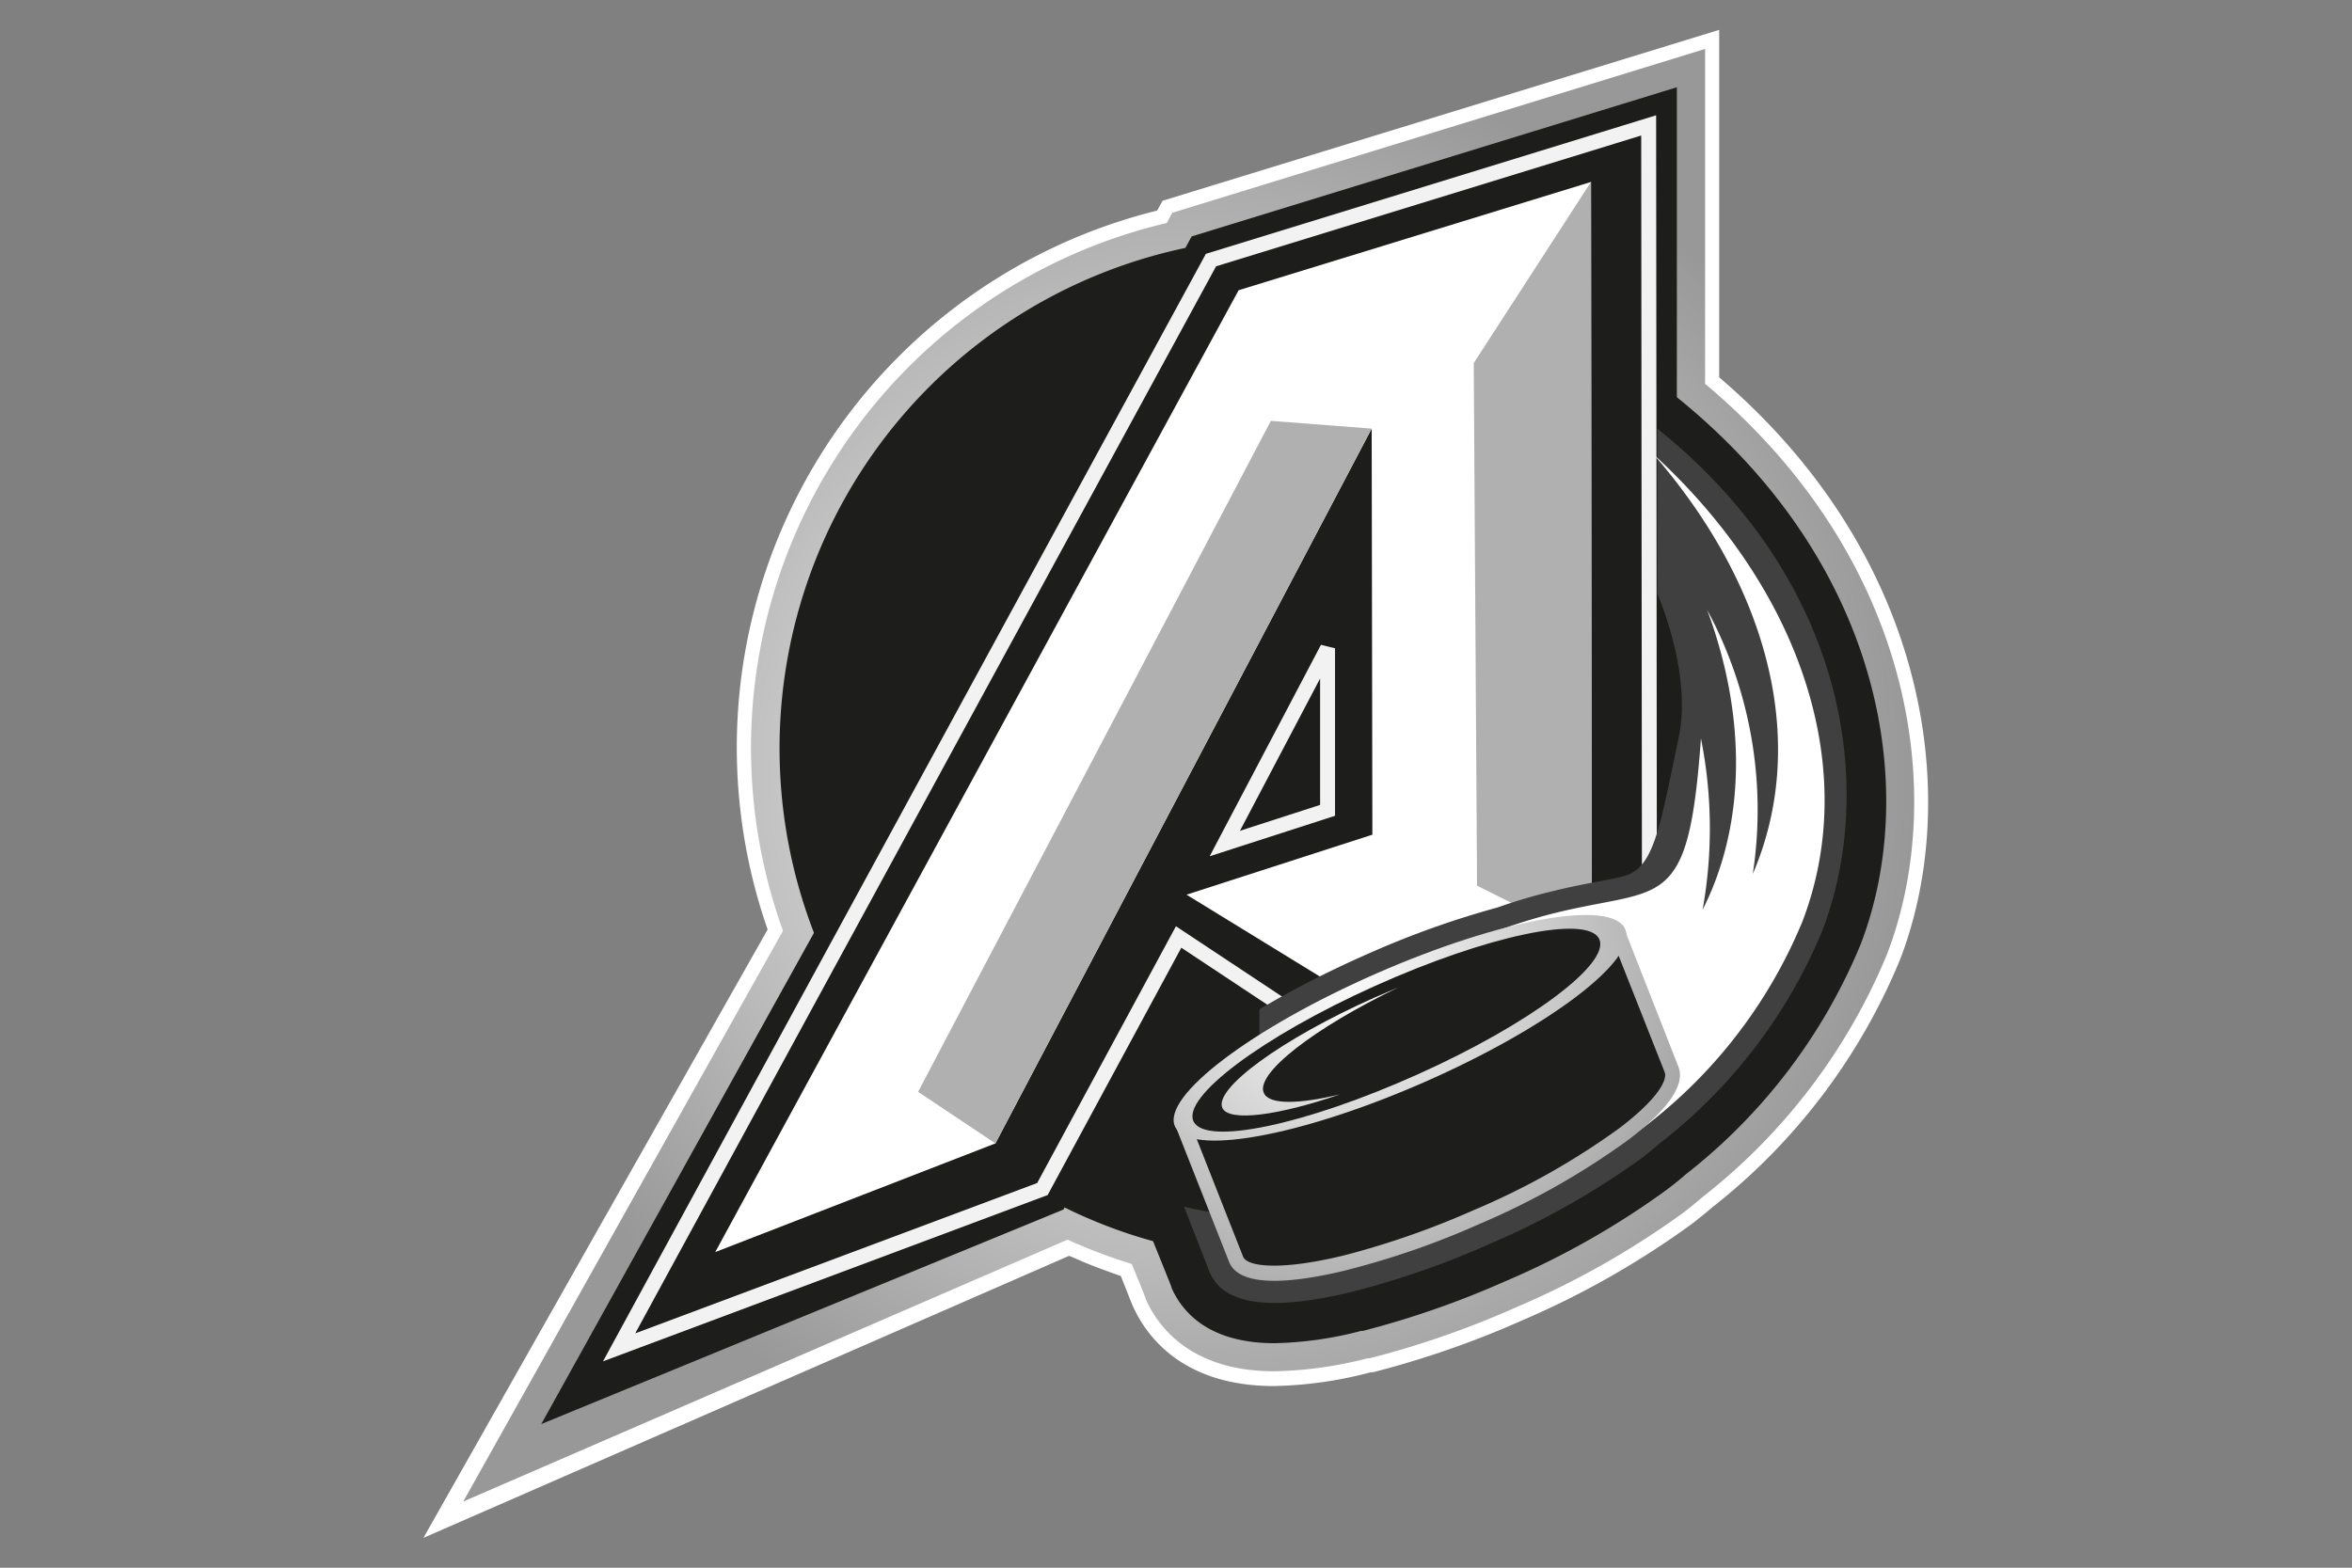<svg id="Layer_1" data-name="Layer 1" xmlns="http://www.w3.org/2000/svg" xmlns:xlink="http://www.w3.org/1999/xlink" viewBox="0 0 170.08 113.39"><rect x="0" y="0" width="170.08" height="113.39" fill="#808080" stroke="none"/><defs><style>.cls-1{fill:#fff;}.cls-2{fill:url(#radial-gradient);}.cls-3,.cls-4{fill:#1d1d1b;}.cls-4{stroke:#f2f2f2;stroke-width:1.08px;}.cls-5{fill:#b0b0b0;}.cls-6{fill:#404040;}.cls-7{fill:url(#radial-gradient-2);}.cls-8{fill:url(#radial-gradient-3);}.cls-9{fill:url(#radial-gradient-4);}</style><radialGradient id="radial-gradient" cx="85.98" cy="56.07" r="52.5" gradientUnits="userSpaceOnUse"><stop offset="0" stop-color="#fff"/><stop offset="1" stop-color="#989898"/></radialGradient><radialGradient id="radial-gradient-2" cx="1005.56" cy="-131.81" r="30.68" gradientTransform="translate(-847.82 438.88) rotate(-13.88)" xlink:href="#radial-gradient"/><radialGradient id="radial-gradient-3" cx="1005.56" cy="-131.81" r="30.68" gradientTransform="translate(-847.82 438.88) rotate(-13.88)" xlink:href="#radial-gradient"/><radialGradient id="radial-gradient-4" cx="1005.56" cy="-131.81" r="30.67" gradientTransform="translate(-847.82 438.88) rotate(-13.88)" xlink:href="#radial-gradient"/></defs><title>atlant2</title><path class="cls-1" d="M55.51,67.23a40,40,0,0,1,28.17-52l.39-.71L124.32,2.16l0,25.13c15.22,13,17.56,30.48,13.08,42.11a44.17,44.17,0,0,1-13.59,17.93c-.39.34-.91.76-1.45,1.18a63,63,0,0,1-12.31,7,68.25,68.25,0,0,1-10.76,3.74l-.15,0a29.53,29.53,0,0,1-7,1c-6.69,0-9.3-3.68-10.26-5.87l-.83-2.09C80,91.92,78.81,91.5,77.72,91l-.41-.17L30.62,111.23Z"/><path class="cls-2" d="M56.62,67.32A39,39,0,0,1,84.37,16.13l.4-.74L123.3,3.54l0,24.22c15.15,12.71,17.56,29.8,13.15,41.27a43.23,43.23,0,0,1-13.26,17.49c-.42.36-.92.77-1.45,1.18a61.85,61.85,0,0,1-12.1,6.85,66.29,66.29,0,0,1-10.6,3.69l-.14,0a29.09,29.09,0,0,1-6.74.94c-6.11,0-8.46-3.29-9.32-5.25,0-.06,0-.08-1-2.51a38.88,38.88,0,0,1-3.75-1.37c-.3-.12-.59-.25-.89-.39L33.5,108.6Z"/><path class="cls-3" d="M58.86,67.47A37,37,0,0,1,85.72,17.93l.45-.83L121.26,6.31l0,22.42c15,12.11,17.54,28.52,13.29,39.57a40.94,40.94,0,0,1-12.65,16.64c-.39.35-.87.73-1.4,1.13a59.27,59.27,0,0,1-11.67,6.61,65.88,65.88,0,0,1-10.27,3.58l-.13,0a26.69,26.69,0,0,1-6.26.89c-4.7,0-6.65-2.19-7.45-4,0-.06,0-.06-1.34-3.38a35.37,35.37,0,0,1-4.48-1.56c-.64-.27-1.28-.56-1.92-.88l-.07.15L39.14,103Z"/><path class="cls-3" d="M92.19,95.13c-2.89,0-4.76-.94-5.58-2.8l-1.68-4.27a34.59,34.59,0,0,1-5.21-1.73,35,35,0,1,1,36.06-59.06c17.82,11.52,21.24,29,16.88,40.29a38.75,38.75,0,0,1-12,15.8c-.37.32-.83.7-1.34,1.09A57.11,57.11,0,0,1,108,90.8a62.75,62.75,0,0,1-9.94,3.47l-.11,0a25,25,0,0,1-5.79.83Z"/><path class="cls-4" d="M87.57,18.81l31.65-9.74.06,62.82-18.78,6L85.23,67.77,75.38,86,44.77,97.45Zm1,42.2L96,58.61l0-11.72Z"/><polygon class="cls-3" points="117.09 15.85 115.05 13.16 91.62 23.68 51.72 90.56 74.03 85.39 101.24 33.68 101.29 63.06 85.8 64.71 101.29 75.65 117.14 70.89 117.09 15.85"/><polygon class="cls-1" points="115.05 13.16 89.57 20.99 51.72 90.56 71.98 82.7 99.19 31 99.24 60.37 85.8 64.71 99.24 72.96 115.1 68.2 115.05 13.16"/><polygon class="cls-5" points="66.39 78.97 71.98 82.7 99.19 31 91.9 30.44 66.39 78.97"/><polygon class="cls-5" points="106.81 64.06 115.1 68.2 115.05 13.16 106.57 26.26 106.81 64.06"/><path class="cls-6" d="M119.85,31V42.93c1.62,4,2.11,7.71,1.55,10.37-1.42,6.76-1.8,9.54-4.06,10.09-.56.14-1.2.27-1.94.4-1,.19-2.07.4-3.34.72a37.56,37.56,0,0,0-3.75,1.12A65.48,65.48,0,0,0,98.89,69a73.71,73.71,0,0,0-7.82,4V88.1a35.18,35.18,0,0,1-5.45-.82L87.47,92c1,2.41,4.46,2.87,10.4,1.41h0A61.8,61.8,0,0,0,107.65,90a56.59,56.59,0,0,0,11.07-6.24c.47-.36.92-.73,1.33-1.09a37.72,37.72,0,0,0,11.74-15.39C135.59,57.35,133.85,42.25,119.85,31Z"/><path class="cls-1" d="M119.58,32.87c7.94,9.13,11.15,20.05,7.49,29.55-.1.27-.21.53-.32.78a30.52,30.52,0,0,0-3.3-19.09c2.83,7.63,2.84,15.43-.33,21.69A33.19,33.19,0,0,0,123,53.41c-1.13,15.82-3.67,8.8-17.51,15.06s5.32,9.56.86,10.07l1.11.81a16.68,16.68,0,0,1-9.2.6L101,83.73a20.7,20.7,0,0,0,12.62-3.06,19.39,19.39,0,0,0,2.55-1.93q.64-.39,1.26-.81l-.4,4.91a35.86,35.86,0,0,0,13.3-16.17C134.66,55.4,130,42.4,119.58,32.87Z"/><path class="cls-3" d="M120.87,77.31l-3.82-9.66L85.58,81.44l3.82,9.67c.92,2.1,8.71.72,17.4-3.09S121.79,79.42,120.87,77.31Z"/><path class="cls-7" d="M97.49,91.84h0c-3.44.85-7.73,1.45-8.59-.52l-3.82-9.68-.2-.49,32.47-14.24,4,10.19c.56,1.29-.65,3.1-3.61,5.35A54.64,54.64,0,0,1,107,88.52a59.18,59.18,0,0,1-9.53,3.32ZM86.28,81.73l3.62,9.18c.32.72,2.76,1,7.33-.12h0a60.42,60.42,0,0,0,9.35-3.27,52.91,52.91,0,0,0,10.53-5.93c2.79-2.12,3.5-3.51,3.26-4.06l-3.62-9.16L86.28,81.73Z"/><path class="cls-8" d="M117.52,67.21c1,2.17-5.56,7.13-14.55,11.07s-17,5.38-18,3.2,5.57-7.13,14.56-11.07S116.57,65,117.52,67.21Z"/><path class="cls-3" d="M115.64,67.91c.85,1.76-5,6.15-13.13,9.8s-15.35,5.17-16.2,3.4,5-6.15,13.12-9.8S114.78,66.14,115.64,67.91Z"/><path class="cls-9" d="M91.4,79.07c-.68-1.39,3.6-4.71,9.75-7.67l-1.75.75c-6.74,3-11.67,6.62-11,8,.5,1,4,.55,8.51-1C93.92,79.87,91.8,79.91,91.4,79.07Z"/></svg>